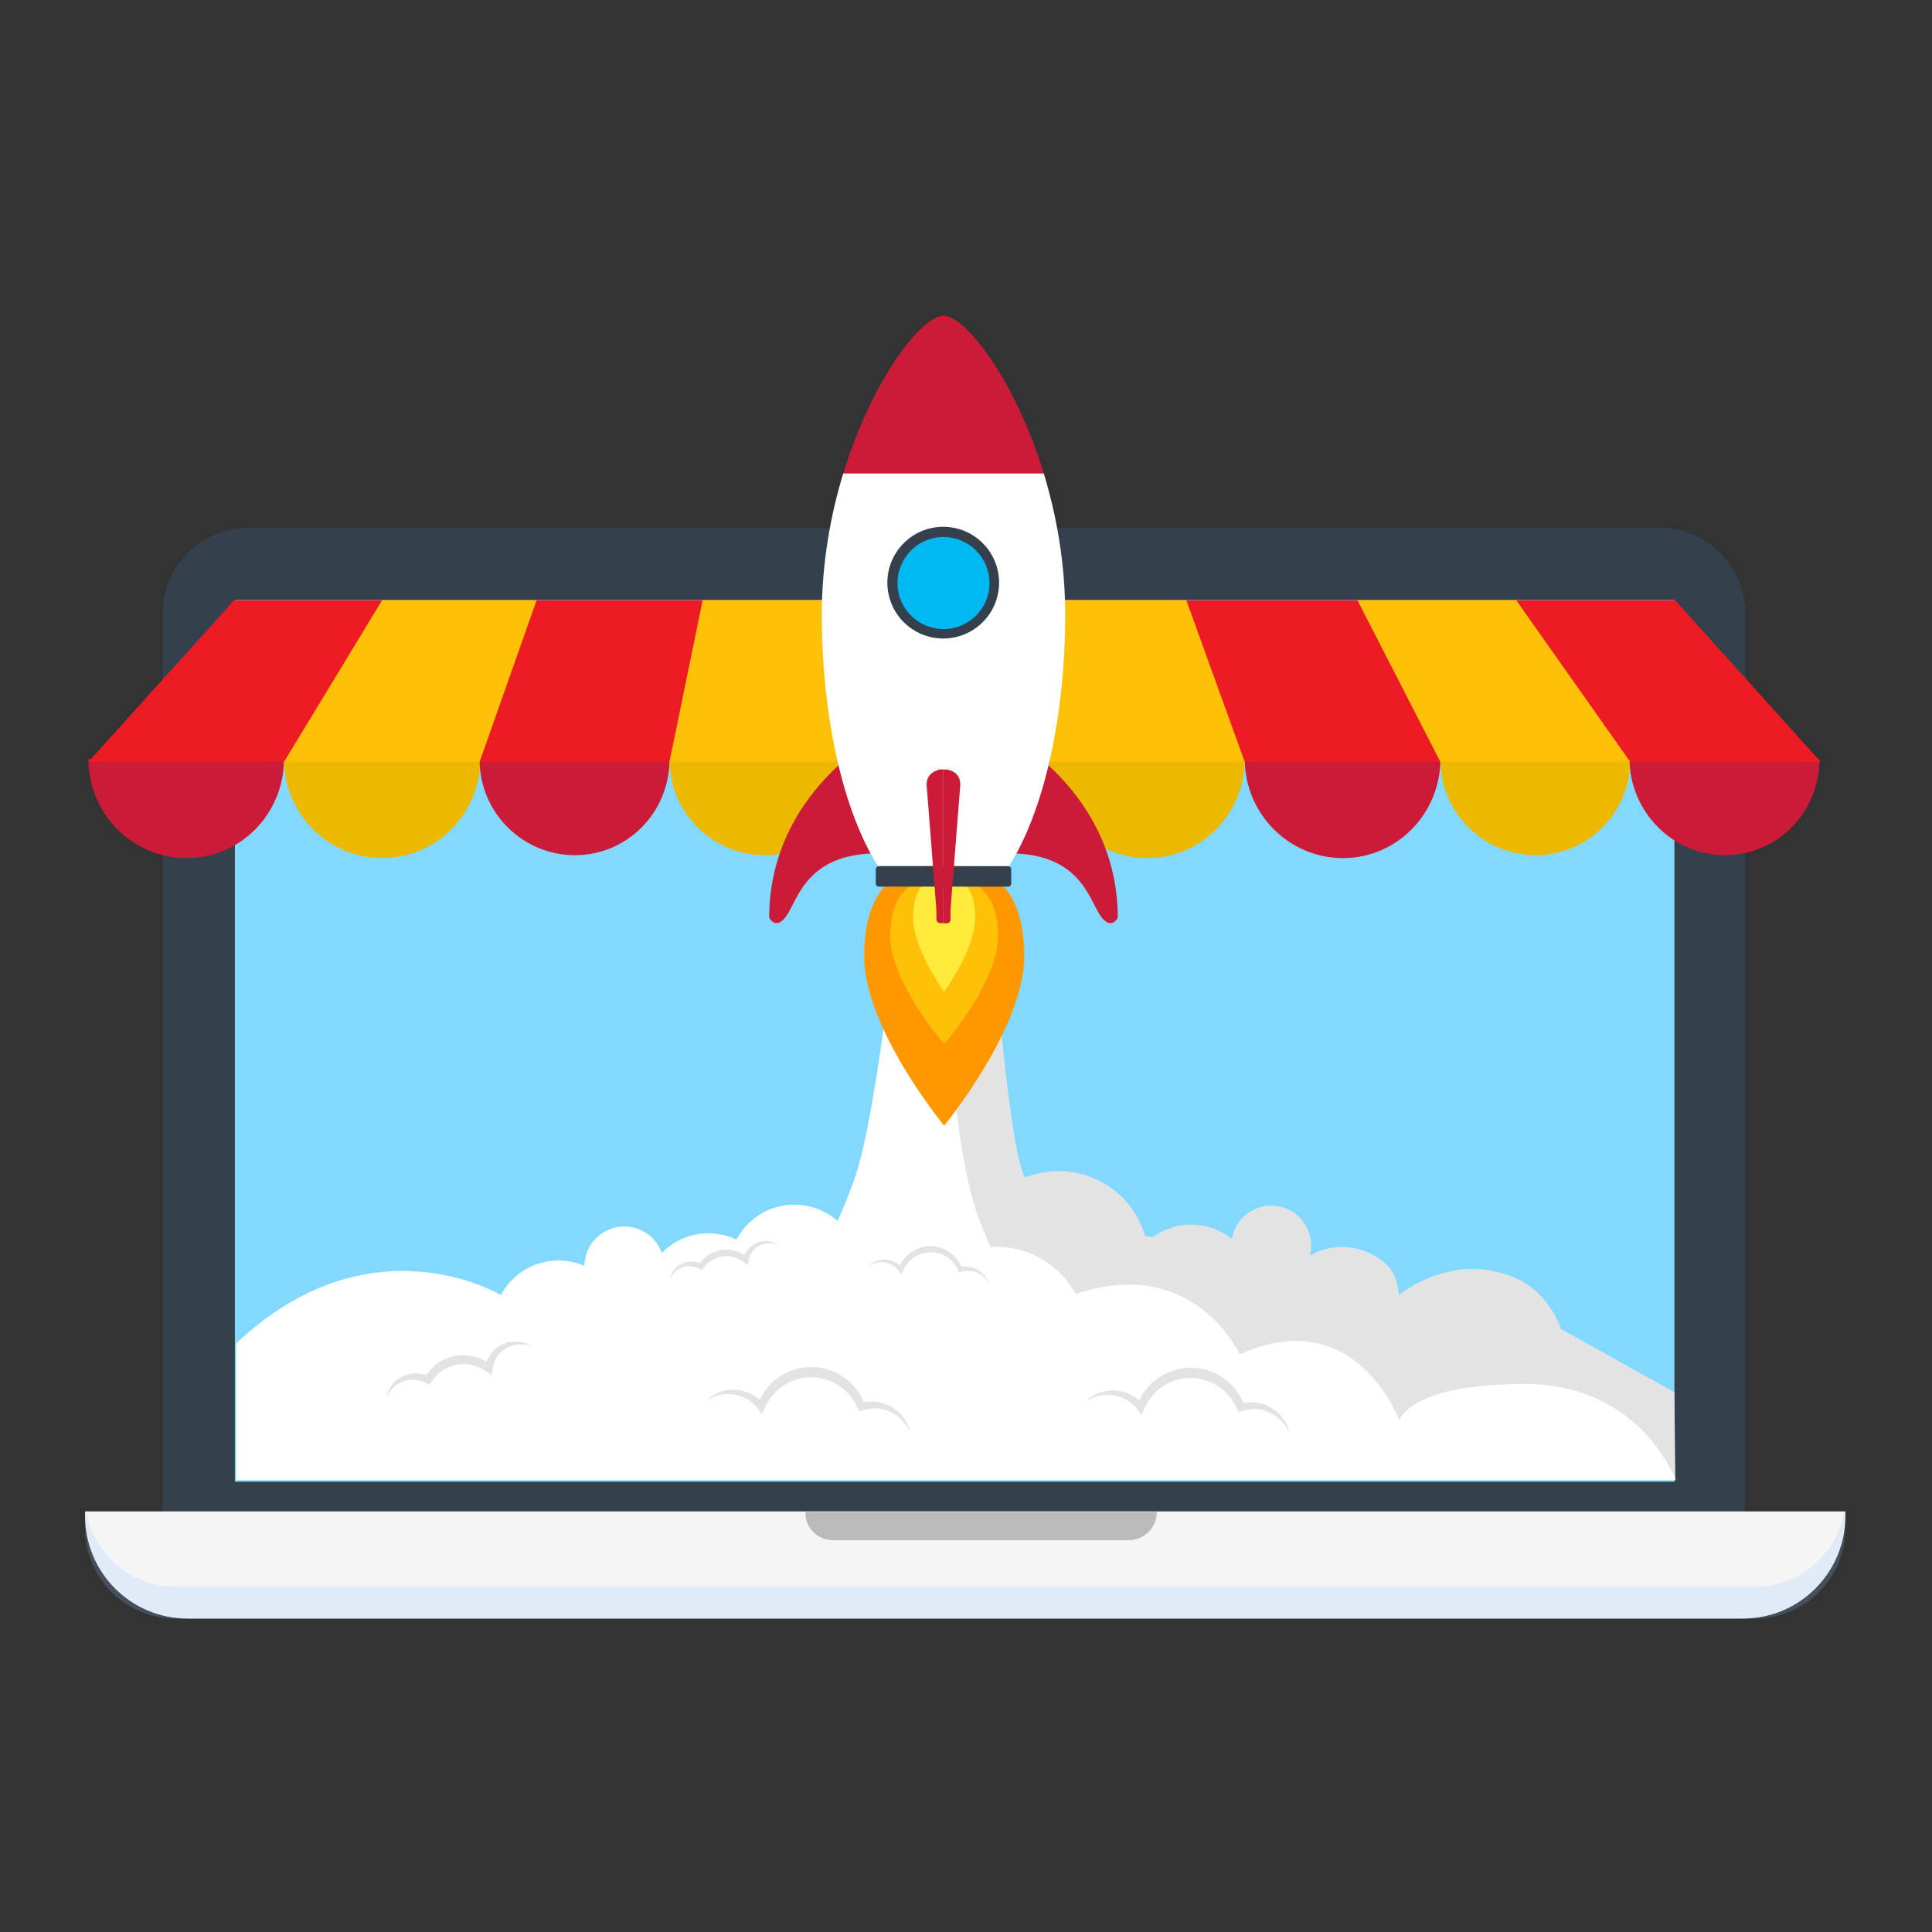 <svg width="450" height="450" viewBox="0 0 450 450" fill="none" xmlns="http://www.w3.org/2000/svg">
<rect x="0" y="0" width="450" height="450" fill="#333333" stroke="none"/>
<mask id="mask0" mask-type="alpha" maskUnits="userSpaceOnUse" x="0" y="0" width="450" height="450">
<rect width="450" height="450" fill="white"/>
</mask>
<g mask="url(#mask0)">
<path d="M40.583 354.171H403.653C405.218 354.171 406.499 352.886 406.499 351.317V143.004C406.499 131.875 397.533 122.887 386.431 122.887H57.946C46.845 122.887 37.879 131.875 37.879 143.004V351.317C37.736 352.886 39.017 354.171 40.583 354.171Z" fill="#34414D"/>
<path fill-rule="evenodd" clip-rule="evenodd" d="M54.71 345.114H390.002V139.734H54.71V345.114Z" fill="#82D8FF"/>
<path d="M312.796 199.867C325.406 199.867 335.494 189.515 335.494 176.786H289.93C289.93 189.515 300.186 199.867 312.796 199.867Z" fill="#CB1B38"/>
<path d="M357.69 199.188C369.963 199.188 379.715 189.175 379.715 176.956H335.496C335.496 189.175 345.416 199.188 357.69 199.188Z" fill="#EDB900"/>
<path d="M401.739 199.188C414.013 199.188 423.765 189.175 423.765 176.956H379.546C379.714 189.175 389.634 199.188 401.739 199.188Z" fill="#CB1B38"/>
<path d="M43.447 199.867C56.057 199.867 66.145 189.515 66.145 176.786H20.581C20.581 189.515 30.837 199.867 43.447 199.867Z" fill="#CB1B38"/>
<path d="M89.014 199.867C101.624 199.867 111.88 189.515 111.88 176.786H66.148C66.148 189.515 76.404 199.867 89.014 199.867Z" fill="#EDB900"/>
<path d="M133.902 199.188C146.175 199.188 155.927 189.175 155.927 176.956H111.708C111.708 189.175 121.628 199.188 133.902 199.188Z" fill="#CB1B38"/>
<path d="M267.236 199.867C279.846 199.867 289.934 189.515 289.934 176.786H244.37C244.37 189.515 254.626 199.867 267.236 199.867Z" fill="#EDB900"/>
<path d="M178.12 199.188C190.394 199.188 200.146 189.175 200.146 176.956H155.927C155.927 189.175 165.847 199.188 178.12 199.188Z" fill="#EDB900"/>
<path d="M222.341 199.188C234.615 199.188 244.366 189.175 244.366 176.956H200.147C200.147 189.175 210.067 199.188 222.341 199.188Z" fill="#CB1B38"/>
<path d="M424.101 177.465H20.581L54.544 139.789H390.138L424.101 177.465Z" fill="#ED1C24"/>
<path d="M66.148 177.465L89.014 139.789H124.995L111.712 177.465H66.148Z" fill="#FFC107"/>
<path d="M155.927 177.465L163.661 139.789H199.642L200.146 177.465H155.927Z" fill="#FFC107"/>
<path d="M244.365 177.465L237.808 139.789H276.311L289.929 177.465H244.365Z" fill="#FFC107"/>
<path d="M335.496 177.465L316.161 139.789H353.15L379.715 177.465H335.496Z" fill="#FFC107"/>
<path d="M43.712 376.999H405.928C419.165 376.999 429.839 366.298 429.839 353.029V352.03H19.802V353.029C19.802 366.298 30.476 376.999 43.712 376.999Z" fill="#F5F5F5"/>
<path d="M194.012 358.736H262.897C266.456 358.736 269.444 355.883 269.444 352.173H187.608C187.465 355.883 190.454 358.736 194.012 358.736Z" fill="#BABABA"/>
<path opacity="0.2" d="M40.866 369.58H408.775C419.165 369.58 427.846 362.018 429.554 352.03H429.839V355.883C429.839 367.582 420.445 376.999 408.775 376.999H40.866C29.195 376.999 19.802 367.582 19.802 355.883V352.03H20.087C21.794 362.018 30.476 369.58 40.866 369.58Z" fill="#94C0FF"/>
<path d="M315.836 297.379L325.797 301.63C325.797 301.63 334.957 294.189 346.119 295.779C355.299 297.089 360.46 301.62 363.65 309.591L389.993 324.262L390.213 344.654L260.6 340.403L228.197 314.371L247.849 294.189L315.836 297.379Z" fill="#E3E3E3"/>
<path d="M228.062 283.958C228.882 286.098 229.762 288.258 230.702 290.439H230.722C230.982 290.419 231.242 290.409 231.502 290.399C231.792 290.389 232.082 290.389 232.372 290.389C232.742 290.389 233.112 290.409 233.482 290.429C233.602 290.439 233.722 290.449 233.842 290.459C234.083 290.479 234.333 290.499 234.563 290.529C234.713 290.549 234.853 290.569 234.993 290.589C235.203 290.619 235.423 290.649 235.633 290.679C235.783 290.709 235.933 290.739 236.083 290.769C236.283 290.809 236.483 290.849 236.683 290.889C236.843 290.919 236.993 290.969 237.143 290.999C237.333 291.049 237.523 291.089 237.713 291.149C237.873 291.189 238.023 291.239 238.173 291.289C238.353 291.349 238.543 291.399 238.723 291.459C238.873 291.509 239.033 291.569 239.183 291.619C239.363 291.679 239.533 291.749 239.713 291.819C239.863 291.879 240.023 291.939 240.173 292.009C240.343 292.079 240.513 292.149 240.683 292.229C240.833 292.299 240.983 292.369 241.133 292.439C241.293 292.519 241.463 292.599 241.623 292.679C241.773 292.759 241.913 292.829 242.063 292.909C242.223 292.999 242.383 293.089 242.533 293.179C242.673 293.259 242.813 293.349 242.963 293.429C243.123 293.529 243.273 293.619 243.423 293.719C243.563 293.809 243.693 293.899 243.833 293.989C243.983 294.089 244.133 294.199 244.283 294.299C244.413 294.389 244.544 294.489 244.674 294.589C244.824 294.699 244.964 294.819 245.114 294.929C245.234 295.029 245.364 295.129 245.484 295.229C245.634 295.349 245.774 295.479 245.914 295.599C246.034 295.699 246.144 295.799 246.254 295.909C246.404 296.039 246.544 296.179 246.684 296.319C246.784 296.419 246.894 296.519 246.994 296.629C247.144 296.779 247.284 296.929 247.424 297.089C247.494 297.169 247.574 297.239 247.644 297.319C247.664 297.339 247.684 297.359 247.704 297.379C247.814 297.499 247.914 297.619 248.014 297.739C248.124 297.869 248.234 297.999 248.344 298.129C248.444 298.249 248.534 298.369 248.634 298.499C248.744 298.639 248.844 298.769 248.944 298.909C249.034 299.029 249.124 299.159 249.214 299.289C249.314 299.429 249.414 299.569 249.514 299.719C249.604 299.849 249.684 299.979 249.764 300.109C249.854 300.259 249.954 300.409 250.044 300.56C250.124 300.69 250.194 300.82 250.274 300.96C250.364 301.11 250.444 301.27 250.534 301.42C250.574 301.49 250.614 301.57 250.654 301.64H325.801C325.801 301.64 325.861 298.359 323.751 295.369C323.661 295.279 323.571 295.179 323.501 295.099C323.441 295.039 323.381 294.979 323.321 294.909C323.141 294.729 322.961 294.559 322.771 294.389C322.751 294.369 322.721 294.339 322.701 294.319C322.481 294.129 322.261 293.939 322.041 293.759C321.991 293.719 321.951 293.689 321.901 293.649C321.721 293.509 321.541 293.379 321.361 293.249C321.281 293.189 321.191 293.139 321.111 293.079C320.961 292.979 320.811 292.879 320.651 292.779C320.551 292.719 320.451 292.659 320.351 292.599C320.211 292.509 320.061 292.429 319.921 292.349C319.811 292.289 319.701 292.229 319.601 292.179C319.461 292.109 319.321 292.029 319.171 291.959C319.061 291.909 318.941 291.849 318.831 291.799C318.691 291.739 318.551 291.669 318.401 291.609C318.281 291.559 318.161 291.509 318.041 291.469C317.901 291.409 317.751 291.359 317.61 291.309C317.49 291.269 317.36 291.219 317.24 291.179C317.09 291.129 316.95 291.089 316.8 291.049C316.68 291.009 316.55 290.979 316.42 290.939C316.27 290.899 316.12 290.869 315.97 290.829C315.8 290.799 315.65 290.769 315.5 290.729C315.38 290.709 315.25 290.679 315.13 290.659C315.01 290.639 314.89 290.619 314.76 290.599C314.59 290.569 314.42 290.559 314.25 290.539C314.14 290.529 314.03 290.509 313.92 290.499C313.7 290.479 313.48 290.469 313.26 290.459C313.2 290.459 313.13 290.449 313.07 290.449C312.79 290.439 312.5 290.439 312.22 290.449C311.91 290.459 311.6 290.469 311.29 290.499C309.7 290.629 308.1 291.019 306.549 291.689C306.049 291.909 305.569 292.149 305.099 292.409C305.599 290.479 305.489 288.388 304.639 286.418C304.519 286.148 304.389 285.888 304.249 285.628C304.209 285.548 304.159 285.478 304.109 285.398C304.009 285.228 303.899 285.058 303.789 284.888C303.729 284.808 303.679 284.718 303.619 284.638C303.509 284.478 303.389 284.328 303.269 284.188C303.209 284.118 303.149 284.038 303.089 283.968C302.939 283.798 302.779 283.628 302.609 283.468C302.579 283.438 302.549 283.398 302.509 283.368C302.309 283.178 302.109 282.998 301.889 282.828C301.819 282.778 301.759 282.728 301.689 282.678C301.539 282.558 301.379 282.448 301.219 282.348C301.139 282.288 301.049 282.238 300.969 282.188C300.809 282.088 300.659 281.998 300.489 281.918C300.409 281.878 300.329 281.828 300.239 281.788C300.029 281.688 299.819 281.588 299.599 281.498C299.559 281.488 299.529 281.468 299.489 281.448C299.239 281.348 298.979 281.258 298.729 281.188C298.649 281.168 298.569 281.148 298.489 281.128C298.299 281.078 298.119 281.028 297.929 280.998C297.839 280.978 297.739 280.958 297.649 280.948C297.459 280.918 297.279 280.888 297.089 280.868C296.999 280.858 296.919 280.848 296.829 280.838C296.578 280.818 296.318 280.808 296.058 280.808C296.038 280.808 296.018 280.808 296.008 280.808C295.728 280.808 295.458 280.828 295.178 280.858C295.098 280.868 295.008 280.878 294.928 280.888C294.728 280.918 294.538 280.938 294.338 280.978C294.238 280.998 294.148 281.018 294.048 281.038C293.858 281.078 293.658 281.128 293.468 281.188C293.378 281.218 293.298 281.238 293.208 281.268C292.938 281.358 292.658 281.458 292.388 281.568C292.358 281.578 292.338 281.588 292.308 281.608C292.108 281.698 291.918 281.788 291.738 281.888C291.678 281.918 291.608 281.958 291.548 281.988C291.398 282.068 291.258 282.148 291.118 282.238C291.058 282.278 290.998 282.318 290.938 282.358C290.788 282.458 290.648 282.558 290.498 282.668C290.458 282.698 290.418 282.728 290.368 282.758C290.188 282.898 290.018 283.038 289.858 283.188C289.808 283.228 289.768 283.268 289.728 283.318C289.608 283.438 289.478 283.558 289.368 283.678C289.318 283.728 289.268 283.788 289.218 283.838C289.108 283.958 288.998 284.088 288.898 284.208C288.858 284.258 288.818 284.308 288.778 284.358C288.638 284.538 288.508 284.718 288.378 284.908C288.368 284.928 288.358 284.948 288.338 284.968C288.228 285.138 288.118 285.308 288.018 285.488C287.988 285.548 287.958 285.598 287.928 285.658C287.848 285.808 287.768 285.958 287.698 286.108C287.668 286.168 287.638 286.218 287.618 286.278C287.528 286.478 287.438 286.678 287.368 286.888V286.898C287.288 287.108 287.218 287.328 287.158 287.548C287.138 287.598 287.128 287.658 287.118 287.708C287.068 287.878 287.028 288.048 286.998 288.218C286.978 288.328 286.948 288.438 286.928 288.558C282.677 285.178 276.757 284.188 271.426 286.488C270.376 286.938 269.416 287.498 268.526 288.138L266.716 287.888C266.476 287.058 266.186 286.238 265.836 285.418C265.706 285.118 265.566 284.818 265.426 284.528C265.386 284.438 265.336 284.348 265.285 284.258C265.185 284.058 265.075 283.858 264.975 283.658C264.915 283.558 264.865 283.458 264.805 283.358C264.695 283.168 264.585 282.988 264.475 282.798C264.415 282.698 264.355 282.608 264.305 282.518C264.175 282.318 264.055 282.128 263.925 281.938C263.875 281.868 263.825 281.798 263.775 281.718C263.595 281.458 263.405 281.198 263.215 280.948C263.195 280.928 263.185 280.908 263.165 280.888C262.985 280.658 262.805 280.438 262.615 280.208C262.555 280.128 262.485 280.058 262.425 279.988C262.305 279.848 262.175 279.708 262.055 279.568C261.745 279.227 261.425 278.897 261.085 278.577C261.025 278.517 260.955 278.457 260.895 278.407C260.595 278.127 260.285 277.857 259.965 277.587C259.895 277.537 259.835 277.477 259.765 277.427C259.405 277.137 259.045 276.867 258.675 276.607C258.585 276.547 258.505 276.487 258.415 276.427C258.045 276.177 257.675 275.937 257.295 275.707C257.275 275.697 257.255 275.677 257.225 275.667C256.825 275.437 256.415 275.217 256.005 275.007C255.915 274.957 255.815 274.917 255.725 274.867C255.315 274.667 254.895 274.477 254.474 274.307C254.414 274.287 254.354 274.257 254.294 274.237C253.904 274.087 253.514 273.947 253.114 273.807C253.034 273.777 252.944 273.747 252.864 273.727C252.424 273.587 251.984 273.467 251.544 273.357C251.454 273.337 251.364 273.317 251.274 273.297C250.854 273.197 250.434 273.117 250.004 273.047C249.954 273.037 249.914 273.027 249.864 273.017C249.404 272.947 248.944 272.897 248.474 272.847C248.374 272.837 248.274 272.827 248.174 272.827C247.704 272.797 247.234 272.767 246.764 272.767C246.734 272.767 246.694 272.767 246.664 272.767C246.214 272.767 245.764 272.787 245.314 272.807C245.214 272.817 245.124 272.817 245.024 272.827C244.554 272.867 244.093 272.917 243.623 272.977C243.543 272.987 243.453 273.007 243.373 273.017C242.943 273.087 242.513 273.167 242.083 273.257C242.013 273.277 241.943 273.287 241.873 273.297C241.403 273.407 240.943 273.537 240.483 273.677C240.383 273.707 240.283 273.737 240.183 273.777C239.713 273.927 239.243 274.097 238.773 274.287C234.563 266.806 231.307 215.093 229.236 201.472L218.116 210.454C218.426 212.854 220.001 262.986 228.062 283.958Z" fill="#E3E3E3"/>
<path d="M250.535 301.41C250.455 301.25 250.365 301.1 250.275 300.95C250.195 300.82 250.125 300.69 250.045 300.55C249.955 300.4 249.865 300.25 249.765 300.1C249.685 299.97 249.595 299.84 249.515 299.71C249.415 299.57 249.315 299.42 249.215 299.279C249.125 299.149 249.035 299.029 248.945 298.899C248.845 298.759 248.735 298.629 248.635 298.489C248.535 298.369 248.445 298.239 248.345 298.119C248.235 297.989 248.125 297.859 248.015 297.729C247.915 297.609 247.805 297.489 247.705 297.369C247.615 297.269 247.525 297.169 247.425 297.069C247.285 296.919 247.145 296.759 246.995 296.609C246.895 296.509 246.785 296.409 246.685 296.299C246.545 296.159 246.405 296.029 246.255 295.889C246.145 295.789 246.025 295.689 245.915 295.579C245.775 295.449 245.625 295.329 245.485 295.209C245.365 295.109 245.235 295.009 245.115 294.909C244.965 294.789 244.825 294.679 244.675 294.569C244.545 294.469 244.415 294.379 244.285 294.279C244.135 294.169 243.985 294.069 243.835 293.969C243.695 293.879 243.565 293.789 243.425 293.699C243.275 293.599 243.115 293.499 242.965 293.409C242.825 293.319 242.685 293.239 242.535 293.159C242.375 293.069 242.225 292.979 242.065 292.889C241.915 292.809 241.775 292.729 241.625 292.659C241.465 292.579 241.295 292.499 241.135 292.419C240.985 292.349 240.834 292.279 240.684 292.209C240.514 292.129 240.344 292.059 240.174 291.989C240.024 291.929 239.874 291.859 239.714 291.799C239.544 291.729 239.364 291.669 239.184 291.599C239.034 291.539 238.874 291.489 238.724 291.439C238.544 291.379 238.364 291.319 238.174 291.269C238.024 291.219 237.864 291.179 237.714 291.129C237.524 291.079 237.334 291.029 237.144 290.979C236.994 290.939 236.834 290.899 236.684 290.869C236.484 290.829 236.284 290.789 236.084 290.749C235.934 290.719 235.784 290.689 235.634 290.659C235.424 290.619 235.204 290.599 234.994 290.569C234.854 290.549 234.704 290.529 234.564 290.509C234.324 290.479 234.084 290.459 233.844 290.439C233.724 290.429 233.604 290.419 233.484 290.409C233.114 290.389 232.754 290.369 232.374 290.369C232.084 290.369 231.794 290.369 231.504 290.379C231.244 290.389 230.984 290.399 230.724 290.419H230.704C229.763 288.238 228.883 286.078 228.063 283.938C220.002 262.966 219.852 207.755 219.552 205.325L229.933 204.985L209.732 205.645C209.732 205.645 204.681 258.996 198.89 274.987C197.74 278.177 196.47 281.358 195.07 284.388C189.35 279.338 180.619 279.268 174.818 284.508C173.448 285.748 172.358 287.178 171.538 288.728C166.147 286.168 159.527 286.938 154.816 291.179C154.586 291.389 154.366 291.599 154.156 291.819C153.756 290.709 153.146 289.659 152.306 288.738C148.866 284.928 142.975 284.628 139.165 288.068C137.165 289.869 136.144 292.349 136.104 294.839C130.804 292.559 124.443 293.399 119.883 297.519C118.553 298.719 117.483 300.1 116.683 301.6H250.645C250.605 301.56 250.575 301.48 250.535 301.41Z" fill="white"/>
<path d="M181.214 289.999C181.024 289.939 180.834 289.859 180.634 289.799C180.434 289.749 180.254 289.689 180.054 289.669L179.764 289.619L179.474 289.599C179.284 289.579 179.084 289.599 178.894 289.599C178.704 289.609 178.514 289.639 178.324 289.659C178.134 289.709 177.954 289.729 177.774 289.789C177.594 289.849 177.414 289.899 177.244 289.979C177.063 290.039 176.903 290.129 176.743 290.219C176.583 290.299 176.433 290.419 176.273 290.509C176.133 290.629 175.983 290.729 175.853 290.859C175.723 290.989 175.583 291.099 175.473 291.249C175.413 291.319 175.353 291.379 175.293 291.449L175.143 291.669C175.033 291.809 174.963 291.979 174.863 292.129L174.833 292.189C174.843 292.179 174.823 292.209 174.843 292.169V292.179L174.833 292.199L174.813 292.229L174.753 292.369C174.713 292.459 174.653 292.559 174.643 292.629C174.593 292.789 174.533 292.939 174.493 293.109C174.443 293.279 174.423 293.449 174.383 293.619L174.173 294.639L173.273 294.009C173.093 293.879 172.913 293.739 172.723 293.619L172.433 293.449L172.293 293.359L172.253 293.339C172.223 293.319 172.293 293.359 172.283 293.359H172.273L172.253 293.349L172.173 293.309L171.833 293.149L171.663 293.069L171.513 293.019C171.313 292.949 171.133 292.869 170.903 292.819L170.583 292.729C170.473 292.699 170.363 292.689 170.253 292.669C170.143 292.649 170.033 292.629 169.923 292.619L169.593 292.589C169.373 292.559 169.153 292.579 168.933 292.579C168.713 292.579 168.493 292.619 168.273 292.639C168.053 292.679 167.833 292.719 167.623 292.769C167.413 292.839 167.193 292.879 166.993 292.969C166.783 293.049 166.572 293.119 166.382 293.229L166.082 293.379C165.982 293.429 165.892 293.499 165.802 293.549C165.612 293.659 165.432 293.789 165.252 293.929C165.062 294.049 164.912 294.219 164.742 294.359C164.572 294.509 164.432 294.679 164.272 294.839C164.132 295.009 164.002 295.199 163.852 295.369L163.472 295.849L162.982 295.589C162.842 295.509 162.702 295.419 162.552 295.359C162.412 295.279 162.252 295.229 162.102 295.169C161.942 295.119 161.792 295.069 161.632 295.029C161.472 294.989 161.312 294.969 161.142 294.939C160.972 294.929 160.812 294.899 160.642 294.909C160.472 294.899 160.312 294.909 160.142 294.919C159.972 294.939 159.802 294.949 159.642 294.989C159.472 295.019 159.312 295.069 159.142 295.109C158.982 295.169 158.812 295.219 158.662 295.289C158.502 295.349 158.352 295.429 158.192 295.509C158.112 295.549 158.042 295.599 157.962 295.639L157.822 295.679L157.782 295.659C157.792 295.649 157.762 295.679 157.792 295.649L157.812 295.689L157.802 295.729L157.752 295.779L157.312 296.129C157.172 296.249 157.072 296.379 156.942 296.499C156.882 296.559 156.812 296.619 156.762 296.689L156.602 296.909C156.502 297.059 156.362 297.199 156.292 297.36L156.021 297.85C156.071 297.67 156.121 297.49 156.171 297.299C156.212 297.109 156.312 296.949 156.382 296.769L156.502 296.509C156.542 296.419 156.602 296.339 156.662 296.259C156.772 296.099 156.872 295.919 157.002 295.769L157.382 295.359L157.432 295.309L157.452 295.279L157.462 295.269L157.432 295.229L157.422 295.179L157.432 295.169L157.572 295.109C157.652 295.049 157.732 294.989 157.812 294.939C157.972 294.819 158.142 294.709 158.312 294.609C158.482 294.499 158.672 294.419 158.852 294.329C159.042 294.249 159.222 294.169 159.422 294.109C159.612 294.039 159.812 293.999 160.012 293.949C160.212 293.919 160.412 293.869 160.622 293.859C160.822 293.839 161.032 293.839 161.242 293.839C161.452 293.849 161.652 293.859 161.862 293.899C162.072 293.919 162.272 293.969 162.472 294.019C162.672 294.079 162.872 294.129 163.072 294.209C163.272 294.279 163.462 294.369 163.652 294.459L162.782 294.679C162.932 294.449 163.082 294.219 163.242 293.999C163.422 293.789 163.582 293.569 163.772 293.369C163.972 293.179 164.152 292.969 164.372 292.809C164.582 292.629 164.792 292.459 165.032 292.309C165.152 292.239 165.262 292.159 165.382 292.089L165.742 291.899C165.982 291.759 166.242 291.669 166.492 291.559C166.743 291.449 167.013 291.389 167.283 291.309C167.553 291.249 167.823 291.189 168.093 291.139C168.363 291.109 168.643 291.069 168.923 291.069C169.203 291.069 169.473 291.049 169.753 291.089L170.163 291.129C170.303 291.149 170.433 291.179 170.573 291.199C170.713 291.229 170.843 291.249 170.983 291.279L171.383 291.399C171.643 291.469 171.913 291.589 172.183 291.689L172.383 291.769L172.543 291.859L172.873 292.039L172.953 292.079L173.023 292.119L173.063 292.149L173.233 292.259L173.573 292.489C173.793 292.649 173.993 292.839 174.213 293.009L173.103 293.399C173.163 293.179 173.203 292.949 173.283 292.739C173.353 292.529 173.443 292.309 173.553 292.089C173.603 291.969 173.653 291.899 173.703 291.809L173.783 291.679L173.833 291.589L173.883 291.519C174.013 291.339 174.133 291.139 174.283 290.979L174.503 290.729C174.583 290.649 174.663 290.569 174.743 290.499C174.903 290.339 175.083 290.209 175.253 290.069C175.433 289.929 175.633 289.829 175.813 289.709C176.013 289.619 176.203 289.509 176.413 289.429C176.623 289.349 176.823 289.269 177.033 289.229C177.144 289.199 177.244 289.169 177.354 289.149L177.674 289.099C177.884 289.059 178.104 289.069 178.314 289.059C178.524 289.069 178.744 289.069 178.954 289.099C179.164 289.129 179.374 289.159 179.574 289.219L179.874 289.299L180.164 289.409C180.364 289.469 180.544 289.589 180.724 289.679C180.884 289.759 181.044 289.889 181.214 289.999Z" fill="#E3E3E3"/>
<path d="M230.366 299.2L230.136 298.73C230.046 298.58 229.956 298.44 229.866 298.29C229.766 298.15 229.656 298.01 229.556 297.88C229.446 297.75 229.325 297.63 229.215 297.5C229.095 297.38 228.965 297.27 228.845 297.16C228.715 297.05 228.575 296.96 228.445 296.86L228.025 296.6L227.585 296.38L227.125 296.21L226.655 296.08C226.495 296.05 226.335 296.02 226.175 296C226.015 295.99 225.855 295.97 225.695 295.96C225.535 295.96 225.375 295.96 225.215 295.97C225.055 295.99 224.895 296 224.745 296.02L224.275 296.11L223.825 296.25L223.385 296.38L223.175 295.93L222.955 295.46C222.875 295.31 222.785 295.16 222.705 295.009C222.515 294.719 222.325 294.439 222.105 294.179L222.025 294.079V294.059L222.035 294.039C222.045 294.049 222.005 294.029 222.035 294.069L222.005 294.049L221.955 293.999L221.765 293.799C221.635 293.669 221.505 293.519 221.385 293.429L221.015 293.109L220.595 292.819C220.465 292.719 220.305 292.639 220.165 292.559C220.015 292.469 219.875 292.389 219.715 292.329C219.555 292.259 219.405 292.189 219.255 292.129L218.774 291.969C218.614 291.919 218.444 291.889 218.284 291.849C218.124 291.799 217.954 291.779 217.784 291.759C217.454 291.699 217.114 291.699 216.774 291.679C216.434 291.699 216.094 291.699 215.764 291.759L215.514 291.789L215.264 291.849C215.104 291.889 214.934 291.919 214.774 291.979L214.294 292.139C214.134 292.199 213.984 292.279 213.834 292.339C213.674 292.399 213.534 292.489 213.384 292.569C213.244 292.659 213.084 292.729 212.954 292.829L212.534 293.119L212.504 293.139H212.494C212.474 293.149 212.514 293.119 212.504 293.129L212.494 293.139L212.444 293.189L212.334 293.279L212.124 293.459C212.014 293.579 211.894 293.679 211.774 293.799C211.664 293.929 211.534 294.039 211.434 294.179C211.324 294.309 211.214 294.439 211.124 294.589C211.024 294.729 210.934 294.869 210.844 295.019C210.664 295.31 210.504 295.62 210.364 295.94L209.964 296.82L209.434 296.08L209.394 296.03L209.414 295.99L209.444 295.96C209.484 296.01 209.454 295.97 209.464 295.98L209.454 295.97H209.404L209.304 295.88L209.124 295.68C209.064 295.61 209.004 295.56 208.954 295.51L208.784 295.35C208.684 295.239 208.533 295.15 208.413 295.039C208.293 294.929 208.143 294.859 208.013 294.759C207.883 294.669 207.733 294.599 207.583 294.519C207.443 294.439 207.283 294.389 207.133 294.319C206.983 294.259 206.823 294.219 206.663 294.169C206.503 294.129 206.343 294.099 206.173 294.059C206.013 294.029 205.843 294.019 205.673 293.999C205.503 293.989 205.333 293.989 205.163 293.979L204.653 294.019L204.143 294.099L203.643 294.229L203.153 294.409L202.673 294.639L202.213 294.909L202.613 294.549L203.053 294.229C203.203 294.139 203.373 294.049 203.523 293.959C203.683 293.879 203.853 293.809 204.023 293.739C204.193 293.679 204.373 293.619 204.553 293.569L205.103 293.459C205.293 293.439 205.473 293.419 205.663 293.399C205.853 293.399 206.043 293.389 206.223 293.399C206.413 293.419 206.603 293.429 206.783 293.459C206.973 293.499 207.163 293.529 207.343 293.579C207.523 293.639 207.713 293.679 207.893 293.749C208.073 293.829 208.253 293.889 208.423 293.979C208.594 294.069 208.774 294.149 208.934 294.259C209.094 294.369 209.254 294.469 209.414 294.599L209.644 294.799C209.724 294.869 209.804 294.929 209.854 294.999L210.044 295.19L210.134 295.28L210.154 295.3L210.164 295.31L210.194 295.34L210.204 295.35L210.244 295.4L209.314 295.54C209.444 295.16 209.594 294.789 209.784 294.439C209.874 294.259 209.974 294.089 210.084 293.919C210.184 293.749 210.304 293.579 210.424 293.419C210.534 293.249 210.674 293.109 210.804 292.949C210.934 292.789 211.094 292.649 211.234 292.489L211.424 292.279L211.514 292.169L211.564 292.119L211.574 292.109L211.624 292.099L211.664 292.089L212.154 291.719C212.314 291.589 212.494 291.499 212.664 291.389C212.834 291.279 213.014 291.179 213.194 291.099C213.374 291.009 213.564 290.919 213.744 290.839L214.314 290.629C214.504 290.559 214.704 290.519 214.904 290.469L215.204 290.399L215.504 290.359C215.904 290.289 216.314 290.269 216.724 290.259C217.134 290.279 217.534 290.289 217.944 290.359C218.144 290.389 218.344 290.419 218.544 290.479C218.744 290.529 218.944 290.569 219.135 290.639L219.705 290.849C219.895 290.929 220.075 291.019 220.255 291.109C220.445 291.189 220.615 291.299 220.785 291.399C220.955 291.509 221.135 291.599 221.295 291.729L221.775 292.099L222.235 292.529C222.405 292.679 222.505 292.819 222.625 292.959L222.805 293.169L222.855 293.219L222.875 293.249L222.895 293.279L222.905 293.289L222.915 293.309L223.005 293.429C223.245 293.749 223.455 294.099 223.645 294.449C223.735 294.629 223.825 294.809 223.905 294.989L224.115 295.55L223.455 295.23L224.015 295.099C224.205 295.069 224.395 295.049 224.585 295.029C224.775 295.019 224.965 295.019 225.155 295.019C225.345 295.029 225.535 295.05 225.725 295.07C225.915 295.1 226.095 295.14 226.285 295.17C226.465 295.22 226.645 295.27 226.825 295.33C227.005 295.4 227.175 295.47 227.345 295.54C227.515 295.62 227.675 295.71 227.835 295.8L228.295 296.11C228.435 296.23 228.585 296.34 228.725 296.46C228.855 296.59 228.985 296.72 229.115 296.85C229.235 296.99 229.345 297.13 229.456 297.28C229.556 297.43 229.656 297.58 229.756 297.73C229.836 297.89 229.926 298.05 230.006 298.21C230.066 298.38 230.136 298.54 230.196 298.71L230.366 299.2Z" fill="#E3E3E3"/>
<path d="M125.668 300.57L116.688 301.64C116.688 301.64 86.295 283.328 55.022 312.901L55.012 344.774H390.304C390.304 344.774 382.243 322.352 355.15 322.352C328.058 322.352 325.938 330.853 325.938 330.853C325.938 330.853 315.847 303.23 288.754 315.451C288.754 315.451 278.133 292.079 250.54 301.42C250.54 301.41 136.299 294.189 125.668 300.57Z" fill="white"/>
<path d="M123.848 313.581C123.578 313.511 123.318 313.401 123.058 313.341C122.788 313.291 122.537 313.221 122.267 313.191L121.867 313.141L121.467 313.131C121.207 313.111 120.937 313.151 120.677 313.161C120.417 313.181 120.157 313.231 119.907 313.271C119.657 313.341 119.407 313.381 119.167 313.481C118.927 313.571 118.687 313.651 118.457 313.761C118.217 313.851 118.007 313.991 117.787 314.111C117.567 314.231 117.377 314.391 117.167 314.531C116.987 314.701 116.777 314.841 116.617 315.031C116.447 315.211 116.267 315.381 116.127 315.571C116.057 315.671 115.967 315.761 115.897 315.861L115.697 316.171C115.557 316.371 115.467 316.601 115.347 316.811L115.307 316.891V316.901C115.317 316.891 115.287 316.932 115.317 316.871V316.881L115.307 316.901L115.287 316.951L115.207 317.142C115.157 317.262 115.087 317.412 115.067 317.512C115.007 317.722 114.937 317.932 114.887 318.172C114.827 318.402 114.807 318.642 114.767 318.872L114.527 320.272L113.277 319.462C113.017 319.292 112.767 319.112 112.507 318.962L112.106 318.742L111.906 318.632L111.856 318.602H111.846C111.806 318.582 111.896 318.622 111.886 318.622L111.876 318.612L111.846 318.602L111.726 318.552L111.256 318.352L111.026 318.252L110.816 318.192C110.546 318.112 110.286 318.002 109.976 317.952L109.536 317.852C109.386 317.822 109.236 317.812 109.086 317.792C108.936 317.772 108.786 317.742 108.636 317.742L108.186 317.722C107.886 317.692 107.586 317.732 107.286 317.742C106.986 317.752 106.686 317.822 106.386 317.862C106.096 317.922 105.796 317.992 105.506 318.072C105.226 318.182 104.926 318.252 104.656 318.382C104.376 318.502 104.096 318.612 103.836 318.762L103.436 318.982C103.306 319.062 103.186 319.152 103.056 319.232C102.796 319.392 102.566 319.582 102.326 319.772C102.076 319.952 101.876 320.182 101.655 320.392C101.435 320.602 101.255 320.852 101.045 321.072C100.855 321.312 100.695 321.572 100.505 321.822L100.015 322.502L99.335 322.172C99.135 322.072 98.945 321.962 98.745 321.882C98.545 321.782 98.335 321.722 98.125 321.642C97.905 321.582 97.695 321.512 97.475 321.482C97.255 321.432 97.035 321.412 96.805 321.382C96.575 321.372 96.355 321.352 96.125 321.362C95.895 321.362 95.675 321.382 95.445 321.402C95.215 321.442 94.985 321.462 94.765 321.522C94.535 321.562 94.325 321.642 94.095 321.712C93.885 321.802 93.655 321.872 93.455 321.982C93.235 322.072 93.035 322.192 92.825 322.312C92.725 322.372 92.625 322.442 92.525 322.512L92.335 322.572L92.275 322.542C92.285 322.532 92.255 322.562 92.295 322.522L92.325 322.572L92.305 322.622L92.245 322.692L91.674 323.192C91.484 323.352 91.355 323.542 91.184 323.712C91.105 323.802 91.014 323.882 90.945 323.982L90.734 324.292C90.604 324.502 90.424 324.692 90.334 324.922L89.984 325.602C90.034 325.352 90.094 325.102 90.154 324.852C90.204 324.592 90.324 324.362 90.414 324.122L90.564 323.762C90.624 323.642 90.694 323.532 90.764 323.412C90.904 323.192 91.034 322.932 91.195 322.732L91.684 322.152L91.745 322.082L91.775 322.042L91.784 322.032L91.745 321.982L91.725 321.912L91.745 321.892L91.935 321.802C92.035 321.712 92.155 321.632 92.255 321.552C92.465 321.382 92.685 321.222 92.915 321.072C93.135 320.912 93.385 320.792 93.625 320.662C93.875 320.552 94.125 320.422 94.385 320.332C94.645 320.222 94.915 320.162 95.175 320.082C95.445 320.022 95.715 319.952 95.995 319.932C96.275 319.892 96.555 319.882 96.835 319.872C97.115 319.882 97.395 319.882 97.675 319.912C97.955 319.932 98.235 319.992 98.515 320.042C98.785 320.112 99.065 320.172 99.335 320.272C99.605 320.352 99.865 320.472 100.135 320.582L98.955 320.922C99.145 320.612 99.335 320.282 99.545 319.972C99.775 319.682 99.975 319.362 100.235 319.092C100.495 318.822 100.735 318.532 101.015 318.292C101.295 318.042 101.575 317.792 101.886 317.582C102.036 317.472 102.186 317.362 102.346 317.262L102.836 316.981C103.156 316.781 103.496 316.631 103.836 316.471C104.176 316.311 104.536 316.211 104.896 316.081C105.256 315.981 105.626 315.891 105.986 315.811C106.356 315.761 106.726 315.681 107.106 315.671C107.486 315.661 107.856 315.621 108.236 315.651L108.796 315.681C108.986 315.691 109.166 315.731 109.356 315.751C109.546 315.781 109.726 315.801 109.916 315.841L110.466 315.981C110.826 316.061 111.196 316.201 111.566 316.341L111.846 316.441L112.076 316.551L112.537 316.771L112.647 316.831L112.747 316.881L112.807 316.922L113.047 317.072L113.527 317.362C113.837 317.572 114.127 317.812 114.417 318.032L112.927 318.632C112.997 318.332 113.037 318.022 113.137 317.722C113.217 317.432 113.337 317.122 113.467 316.821C113.527 316.661 113.597 316.561 113.657 316.431L113.757 316.251L113.827 316.131L113.887 316.031C114.057 315.771 114.207 315.511 114.407 315.271L114.697 314.911C114.797 314.791 114.907 314.691 115.007 314.581C115.217 314.351 115.447 314.161 115.677 313.971C115.907 313.771 116.177 313.631 116.417 313.461C116.687 313.321 116.937 313.171 117.217 313.051C117.497 312.941 117.767 312.821 118.057 312.741C118.197 312.701 118.337 312.651 118.487 312.621L118.927 312.541C119.217 312.481 119.517 312.481 119.797 312.451C120.087 312.451 120.377 312.441 120.667 312.471C120.957 312.501 121.237 312.531 121.517 312.601L121.937 312.701L122.337 312.841C122.607 312.921 122.868 313.061 123.118 313.171C123.378 313.281 123.608 313.431 123.848 313.581Z" fill="#E3E3E3"/>
<path d="M211.902 333.483L211.502 332.693C211.352 332.443 211.192 332.193 211.042 331.953C210.871 331.713 210.691 331.493 210.521 331.263C210.331 331.043 210.131 330.833 209.941 330.623C209.741 330.423 209.521 330.242 209.311 330.052C209.091 329.872 208.861 329.712 208.641 329.542L207.931 329.102L207.181 328.732L206.411 328.442L205.621 328.222C205.351 328.172 205.081 328.122 204.811 328.082C204.541 328.062 204.271 328.032 204.001 328.022C203.731 328.032 203.461 328.022 203.191 328.042C202.921 328.072 202.651 328.092 202.391 328.122L201.611 328.282L200.851 328.512L200.1 328.742L199.74 327.972L199.37 327.182C199.23 326.922 199.08 326.682 198.94 326.422C198.63 325.932 198.3 325.462 197.93 325.022L197.8 324.852L197.81 324.812L197.82 324.782C197.83 324.802 197.76 324.762 197.83 324.832L197.78 324.802L197.69 324.722L197.36 324.382C197.14 324.162 196.92 323.912 196.71 323.752L196.09 323.222L195.39 322.732C195.16 322.552 194.9 322.432 194.66 322.292C194.41 322.152 194.17 322.002 193.9 321.902C193.64 321.792 193.38 321.662 193.12 321.562L192.31 321.292C192.04 321.202 191.76 321.152 191.48 321.082C191.21 321.002 190.92 320.962 190.64 320.922C190.08 320.812 189.509 320.812 188.939 320.782C188.369 320.812 187.799 320.812 187.239 320.912L186.819 320.972L186.409 321.072C186.139 321.142 185.849 321.182 185.589 321.282L184.779 321.552C184.509 321.652 184.259 321.782 183.999 321.892C183.729 321.992 183.489 322.142 183.239 322.292C182.999 322.442 182.729 322.552 182.509 322.732L181.809 323.232L181.769 323.262L181.759 323.272H181.749C181.719 323.292 181.779 323.242 181.769 323.252L181.749 323.272L181.659 323.352L181.479 323.502L181.119 323.802C180.929 324.002 180.729 324.172 180.529 324.382C180.339 324.592 180.129 324.792 179.959 325.022C179.779 325.242 179.589 325.462 179.428 325.702C179.258 325.932 179.098 326.182 178.948 326.422C178.638 326.912 178.388 327.432 178.148 327.962L177.478 329.452L176.588 328.212L176.528 328.122L176.568 328.052L176.618 327.992C176.688 328.072 176.638 328.012 176.648 328.032L176.638 328.022L176.548 328.032L176.378 327.882L176.078 327.552C175.978 327.422 175.878 327.352 175.788 327.262L175.508 326.992C175.338 326.802 175.088 326.652 174.888 326.482C174.678 326.302 174.438 326.172 174.218 326.012C173.998 325.852 173.738 325.742 173.498 325.612C173.258 325.482 172.988 325.392 172.738 325.282C172.478 325.182 172.208 325.112 171.948 325.022C171.678 324.952 171.398 324.912 171.128 324.842C170.848 324.792 170.568 324.772 170.288 324.732C170.008 324.722 169.718 324.712 169.438 324.702L168.577 324.762L167.727 324.902L166.887 325.122L166.067 325.432L165.267 325.812L164.497 326.272L165.167 325.662L165.907 325.122C166.167 324.962 166.437 324.822 166.707 324.662C166.987 324.532 167.267 324.412 167.557 324.282C167.847 324.182 168.147 324.082 168.447 323.992L169.368 323.802C169.678 323.772 169.998 323.732 170.308 323.702C170.618 323.702 170.938 323.682 171.258 323.702C171.578 323.732 171.898 323.752 172.208 323.802C172.518 323.872 172.838 323.912 173.148 324.002C173.448 324.102 173.768 324.172 174.068 324.292C174.368 324.422 174.678 324.522 174.958 324.672C175.238 324.832 175.548 324.962 175.808 325.142C176.078 325.332 176.358 325.492 176.608 325.712L176.998 326.042C177.128 326.152 177.258 326.262 177.358 326.372L177.668 326.692L177.828 326.852L177.868 326.892L177.878 326.902L177.918 326.952L177.938 326.972L178.018 327.062L176.458 327.302C176.688 326.672 176.938 326.042 177.258 325.442C177.408 325.142 177.578 324.842 177.768 324.562C177.938 324.272 178.138 323.992 178.348 323.722C178.538 323.442 178.768 323.192 178.988 322.922C179.208 322.662 179.469 322.412 179.719 322.152L180.039 321.802L180.189 321.612L180.279 321.532L180.299 321.512L180.379 321.502L180.439 321.482L181.259 320.862C181.519 320.642 181.829 320.492 182.119 320.312C182.409 320.132 182.699 319.952 183.019 319.822C183.329 319.681 183.639 319.521 183.949 319.391L184.919 319.041C185.239 318.921 185.579 318.861 185.909 318.771L186.409 318.651L186.919 318.571C187.599 318.451 188.279 318.431 188.969 318.401C189.659 318.431 190.34 318.451 191.02 318.581C191.36 318.631 191.7 318.681 192.03 318.781C192.36 318.871 192.7 318.931 193.02 319.051L193.99 319.401C194.31 319.531 194.61 319.691 194.92 319.831C195.23 319.972 195.53 320.152 195.82 320.332C196.11 320.512 196.41 320.672 196.68 320.892L197.49 321.512L198.27 322.232C198.55 322.482 198.72 322.712 198.94 322.952L199.25 323.312L199.33 323.402L199.37 323.442L199.41 323.492L199.42 323.502L199.43 323.512L199.45 323.542L199.6 323.752C200.01 324.292 200.36 324.872 200.681 325.472C200.821 325.782 200.981 326.082 201.111 326.392L201.471 327.332L200.361 326.792L201.311 326.582C201.631 326.532 201.951 326.502 202.271 326.462C202.591 326.442 202.911 326.442 203.231 326.442C203.551 326.452 203.871 326.492 204.191 326.522C204.511 326.572 204.821 326.642 205.131 326.692C205.441 326.772 205.741 326.872 206.041 326.952C206.341 327.062 206.631 327.182 206.921 327.302C207.201 327.442 207.481 327.592 207.751 327.742L208.531 328.262C208.771 328.462 209.021 328.652 209.251 328.852C209.471 329.072 209.691 329.282 209.901 329.502C210.101 329.742 210.291 329.972 210.481 330.223C210.651 330.483 210.821 330.733 210.982 330.993C211.122 331.263 211.272 331.523 211.402 331.803C211.512 332.083 211.622 332.363 211.722 332.643L211.902 333.483Z" fill="#E3E3E3"/>
<path d="M300.273 333.663L299.873 332.873C299.723 332.623 299.563 332.373 299.413 332.133C299.243 331.893 299.063 331.673 298.893 331.443C298.703 331.223 298.503 331.013 298.313 330.803C298.113 330.603 297.893 330.423 297.683 330.233C297.463 330.053 297.233 329.893 297.013 329.723L296.303 329.283L295.553 328.913L294.783 328.623L293.993 328.402C293.723 328.352 293.453 328.302 293.183 328.262C292.913 328.242 292.643 328.212 292.373 328.202C292.103 328.212 291.833 328.202 291.563 328.222C291.293 328.262 291.023 328.272 290.763 328.302L289.982 328.462L289.222 328.693L288.472 328.923L288.112 328.152L287.742 327.362C287.602 327.102 287.452 326.862 287.312 326.602C287.002 326.112 286.672 325.642 286.302 325.202L286.172 325.032L286.182 324.992L286.192 324.962C286.202 324.982 286.132 324.942 286.202 325.012L286.152 324.982L286.062 324.902L285.732 324.562C285.512 324.342 285.292 324.092 285.082 323.932L284.462 323.402L283.762 322.912C283.532 322.732 283.272 322.612 283.032 322.472C282.782 322.332 282.542 322.182 282.272 322.082C282.012 321.972 281.752 321.842 281.492 321.742L280.682 321.472C280.412 321.382 280.132 321.332 279.851 321.262C279.581 321.182 279.291 321.142 279.011 321.102C278.451 320.992 277.881 320.992 277.311 320.962C276.741 320.992 276.171 320.992 275.611 321.092L275.191 321.152L274.781 321.252C274.511 321.322 274.221 321.362 273.961 321.462L273.151 321.732C272.881 321.832 272.631 321.962 272.371 322.072C272.101 322.172 271.861 322.322 271.611 322.472C271.371 322.622 271.101 322.732 270.881 322.912L270.181 323.402L270.141 323.432L270.131 323.442H270.121C270.091 323.462 270.151 323.412 270.141 323.422L270.121 323.442L270.031 323.522L269.851 323.672L269.491 323.972C269.3 324.172 269.1 324.342 268.9 324.552C268.71 324.762 268.5 324.962 268.33 325.192C268.15 325.412 267.96 325.632 267.81 325.872C267.64 326.102 267.48 326.352 267.33 326.592C267.02 327.082 266.77 327.602 266.53 328.132L265.86 329.623L264.97 328.382L264.91 328.292L264.95 328.222L265 328.162C265.07 328.242 265.02 328.182 265.03 328.202L265.02 328.192L264.93 328.202L264.76 328.052L264.46 327.722C264.36 327.592 264.26 327.522 264.17 327.432L263.89 327.162C263.71 326.972 263.47 326.822 263.27 326.652C263.06 326.472 262.82 326.342 262.6 326.182C262.38 326.022 262.12 325.912 261.88 325.782C261.64 325.652 261.37 325.562 261.12 325.452C260.86 325.352 260.59 325.282 260.33 325.192C260.06 325.122 259.78 325.082 259.51 325.012C259.23 324.962 258.949 324.942 258.669 324.902C258.389 324.882 258.099 324.882 257.819 324.872L256.959 324.932L256.109 325.072L255.269 325.292L254.449 325.602L253.649 325.982L252.879 326.442L253.549 325.832L254.289 325.292C254.549 325.132 254.819 324.992 255.089 324.832C255.369 324.702 255.649 324.582 255.939 324.452C256.229 324.352 256.529 324.252 256.829 324.162L257.749 323.972C258.059 323.942 258.379 323.902 258.689 323.872C258.999 323.872 259.32 323.852 259.64 323.872C259.96 323.902 260.28 323.922 260.59 323.972C260.9 324.042 261.22 324.082 261.53 324.172C261.83 324.272 262.15 324.342 262.45 324.462C262.75 324.592 263.06 324.692 263.34 324.842C263.62 325.002 263.93 325.132 264.19 325.312C264.46 325.502 264.74 325.662 264.99 325.882L265.38 326.212C265.51 326.322 265.64 326.432 265.74 326.542L266.05 326.862L266.21 327.022L266.25 327.062L266.26 327.072L266.3 327.122L266.32 327.142L266.4 327.232L264.84 327.472C265.07 326.842 265.32 326.212 265.64 325.612C265.79 325.312 265.96 325.012 266.15 324.732C266.32 324.442 266.52 324.162 266.73 323.892C266.92 323.612 267.15 323.362 267.37 323.092C267.59 322.832 267.85 322.582 268.1 322.322L268.42 321.972L268.57 321.782L268.66 321.702L268.68 321.682L268.76 321.672L268.82 321.652L269.641 321.042C269.901 320.822 270.211 320.672 270.501 320.482C270.791 320.302 271.081 320.122 271.401 319.992C271.711 319.852 272.021 319.692 272.331 319.562L273.301 319.212C273.621 319.092 273.961 319.032 274.291 318.942L274.791 318.822L275.301 318.742C275.981 318.622 276.661 318.602 277.351 318.572C278.031 318.602 278.721 318.622 279.401 318.752C279.741 318.802 280.082 318.852 280.412 318.952C280.742 319.042 281.082 319.102 281.402 319.222L282.372 319.572C282.692 319.702 282.992 319.862 283.302 320.002C283.612 320.142 283.912 320.322 284.202 320.502C284.492 320.682 284.792 320.842 285.062 321.062L285.872 321.682L286.652 322.402C286.932 322.652 287.102 322.882 287.322 323.122L287.632 323.482L287.712 323.572L287.752 323.612L287.792 323.662L287.802 323.672L287.812 323.682L287.832 323.712L287.982 323.922C288.392 324.462 288.742 325.042 289.062 325.642C289.202 325.952 289.362 326.252 289.492 326.562L289.852 327.502L288.742 326.962L289.692 326.752C290.012 326.702 290.332 326.672 290.653 326.632C290.973 326.612 291.293 326.612 291.613 326.612C291.933 326.622 292.253 326.662 292.573 326.692C292.893 326.742 293.203 326.812 293.513 326.862C293.823 326.942 294.123 327.032 294.423 327.122C294.723 327.232 295.013 327.352 295.303 327.472C295.583 327.612 295.863 327.762 296.133 327.912L296.913 328.432C297.153 328.632 297.403 328.823 297.633 329.023C297.853 329.243 298.073 329.453 298.283 329.673C298.483 329.913 298.673 330.143 298.863 330.393C299.033 330.653 299.203 330.903 299.363 331.153C299.503 331.423 299.653 331.683 299.783 331.963C299.893 332.243 300.003 332.523 300.103 332.803L300.273 333.663Z" fill="#E3E3E3"/>
<path d="M238.548 222.756C238.548 239.562 219.912 262.191 219.912 262.191C219.912 262.191 201.276 239.562 201.276 222.756C201.276 205.95 209.615 201.338 219.912 201.338C230.2 201.338 238.548 205.962 238.548 222.756Z" fill="#FF9800"/>
<path d="M232.464 218.036C232.464 228.749 219.913 243.174 219.913 243.174C219.913 243.174 207.362 228.749 207.362 218.036C207.362 207.322 212.979 204.38 219.913 204.38C226.838 204.391 232.464 207.322 232.464 218.036Z" fill="#FFC107"/>
<path d="M227.139 213.75C227.139 221.096 219.917 231.004 219.917 231.004C219.917 231.004 212.686 221.109 212.686 213.75C212.686 206.392 215.92 204.38 219.917 204.38C223.913 204.38 227.139 206.404 227.139 213.75Z" fill="#FFEB3B"/>
<path d="M204.698 171.323C204.698 171.323 179.166 184.724 179.166 213.768C179.166 213.768 180.758 216.961 183.311 213.128C185.863 209.295 188.095 198.766 204.378 198.766L204.698 171.323Z" fill="#CB1B38"/>
<path d="M234.821 171.323C234.821 171.323 260.352 184.724 260.352 213.768C260.352 213.768 258.751 216.961 256.199 213.128C253.647 209.295 251.415 198.766 235.132 198.766L234.821 171.323Z" fill="#CB1B38"/>
<path fill-rule="evenodd" clip-rule="evenodd" d="M204.484 201.71C196.632 189.34 191.42 167.713 191.42 143.107C191.42 131.217 193.421 120.021 196.417 110.23H243.102C246.091 120.021 248.103 131.217 248.103 143.107C248.103 167.713 242.898 189.34 235.036 201.71H204.484Z" fill="white"/>
<path d="M204.697 201.754C204.306 201.754 203.986 202.074 203.986 202.465V205.8C203.986 206.192 204.306 206.512 204.697 206.512H219.762V201.745H204.697V201.754Z" fill="#34414D"/>
<path d="M234.807 201.754H219.76V206.521H234.807C235.198 206.521 235.527 206.201 235.527 205.81V202.475C235.518 202.075 235.198 201.754 234.807 201.754Z" fill="#34414D"/>
<path fill-rule="evenodd" clip-rule="evenodd" d="M219.698 148.722C212.506 148.722 206.685 142.893 206.685 135.711C206.685 128.529 212.506 122.7 219.698 122.7C226.883 122.7 232.707 128.529 232.707 135.711C232.707 142.901 226.877 148.722 219.698 148.722ZM219.698 126.798C214.769 126.798 210.783 130.785 210.783 135.711C210.783 140.63 214.769 144.624 219.698 144.624C224.614 144.624 228.609 140.637 228.609 135.711C228.609 130.785 224.614 126.798 219.698 126.798Z" fill="#34414D"/>
<path d="M219.764 146.521C213.839 146.521 209.046 141.728 209.046 135.805C209.046 129.883 213.839 125.089 219.764 125.089C225.674 125.089 230.477 129.883 230.477 135.805C230.477 141.719 225.674 146.521 219.764 146.521Z" fill="#00B9F2"/>
<path d="M196.421 110.23C203.092 88.398 214.67 73.547 219.764 73.547C224.864 73.547 236.432 88.398 243.11 110.23H196.421Z" fill="#CB1B38"/>
<path d="M220.739 179.274C220.659 179.247 220.578 179.238 220.49 179.238H220.472H219.751V215.058H220.552H220.57C221.014 215.058 221.388 214.694 221.388 214.249V213.164L221.414 211.59L223.673 182.786C223.691 179.852 221.237 179.398 220.739 179.274Z" fill="#CB1B38"/>
<path d="M218.955 179.229H218.937C218.848 179.229 218.768 179.247 218.688 179.265C218.546 179.3 218.386 179.363 218.226 179.452C217.336 179.745 215.825 180.519 215.825 182.804L218.083 211.634L218.11 213.093V214.178C218.11 214.516 218.324 214.809 218.617 214.934C218.733 214.996 218.866 215.032 219.008 215.032H219.026H219.746V179.211H218.955V179.229Z" fill="#CB1B38"/>
</g>
</svg>

